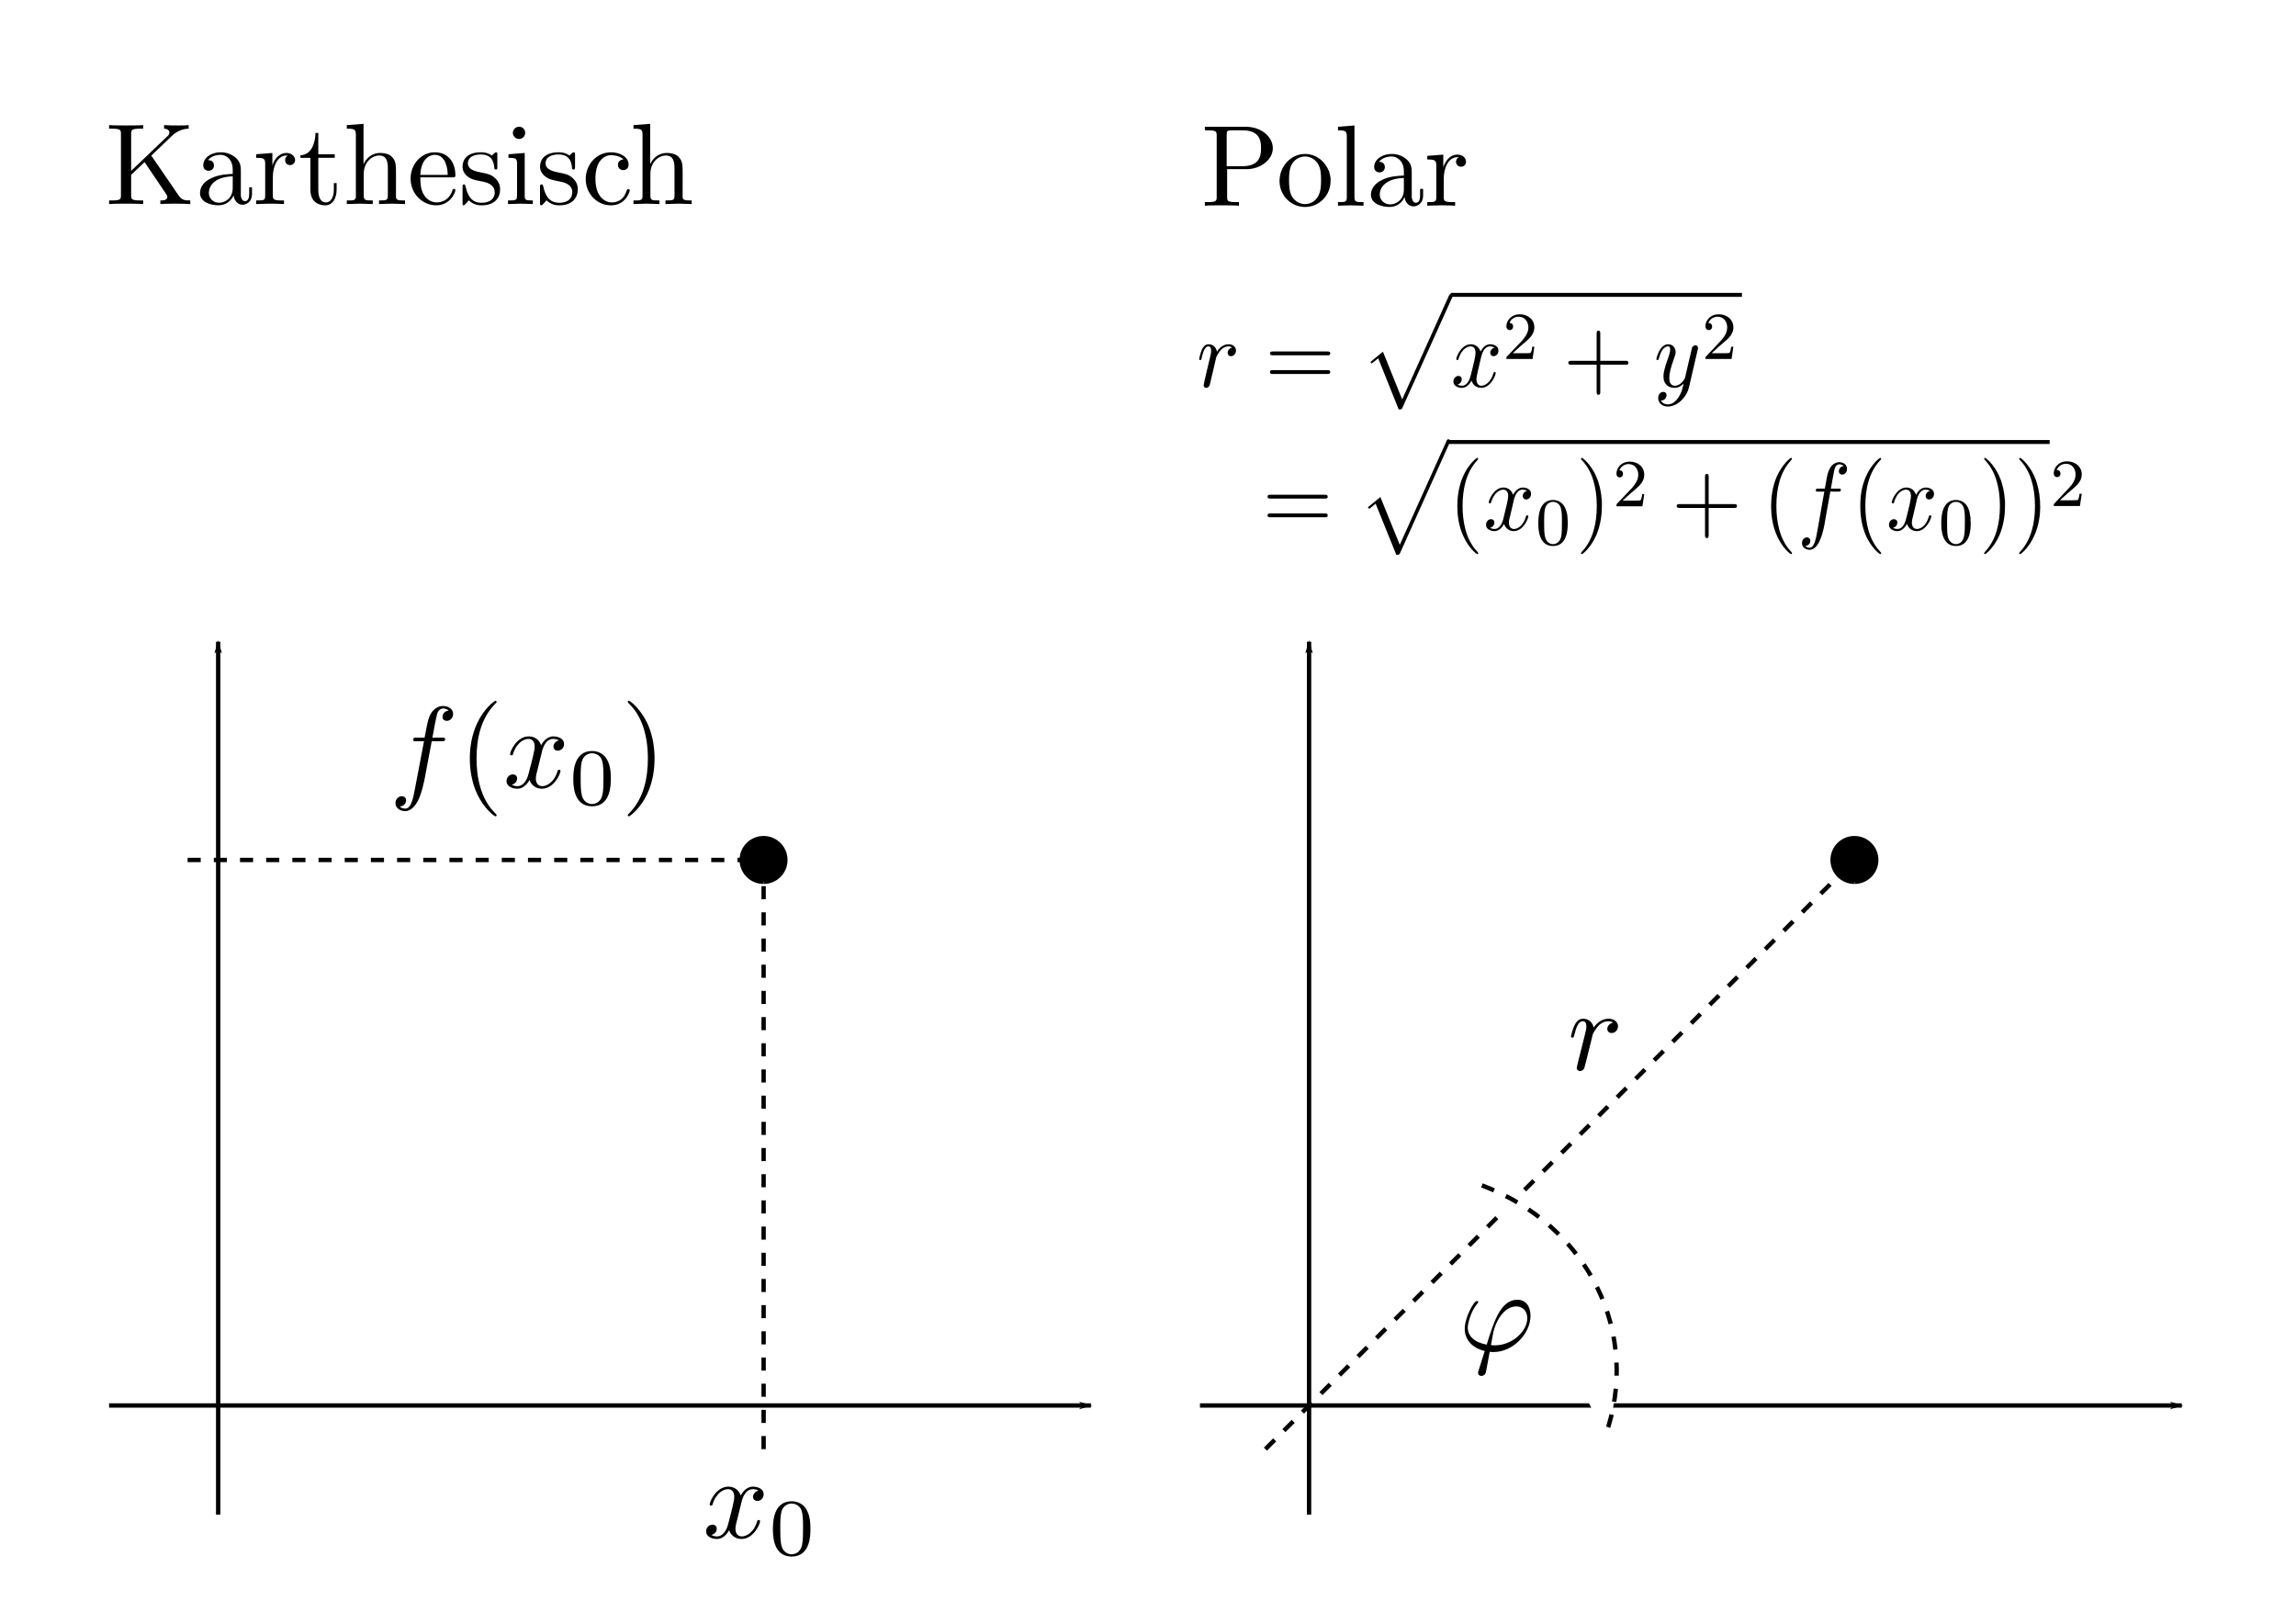 <?xml version="1.0" encoding="UTF-8" standalone="no"?>
<!-- Created with Inkscape (http://www.inkscape.org/) -->

<svg
   xmlns:osb="http://www.openswatchbook.org/uri/2009/osb"
   xmlns:dc="http://purl.org/dc/elements/1.1/"
   xmlns:cc="http://creativecommons.org/ns#"
   xmlns:rdf="http://www.w3.org/1999/02/22-rdf-syntax-ns#"
   xmlns:svg="http://www.w3.org/2000/svg"
   xmlns="http://www.w3.org/2000/svg"
   xmlns:sodipodi="http://sodipodi.sourceforge.net/DTD/sodipodi-0.dtd"
   xmlns:inkscape="http://www.inkscape.org/namespaces/inkscape"
   width="1052.362"
   height="744.094"
   id="svg2"
   version="1.1"
   inkscape:version="0.48.3.1 r9886"
   sodipodi:docname="polarkoordinaten.svg">
  <sodipodi:namedview
     id="base"
     pagecolor="#ffffff"
     bordercolor="#666666"
     borderopacity="1.0"
     inkscape:pageopacity="0.0"
     inkscape:pageshadow="2"
     inkscape:zoom="2.8"
     inkscape:cx="793.69734"
     inkscape:cy="489.28102"
     inkscape:document-units="px"
     inkscape:current-layer="layer1"
     showgrid="true"
     inkscape:window-width="1598"
     inkscape:window-height="879"
     inkscape:window-x="0"
     inkscape:window-y="19"
     inkscape:window-maximized="1">
    <inkscape:grid
       spacingy="10px"
       spacingx="10px"
       snapvisiblegridlinesonly="true"
       enabled="true"
       visible="true"
       empspacing="5"
       id="grid2985"
       type="xygrid" />
  </sodipodi:namedview>
  <defs
     id="defs4">
    <linearGradient
       id="linearGradient4968"
       osb:paint="solid">
      <stop
         style="stop-color:#000000;stop-opacity:1;"
         offset="0"
         id="stop4970" />
    </linearGradient>
    <marker
       style="overflow:visible;"
       id="Arrow1Lend"
       refX="0.0"
       refY="0.0"
       orient="auto"
       inkscape:stockid="Arrow1Lend">
      <path
         transform="scale(0.8) rotate(180) translate(12.5,0)"
         style="fill-rule:evenodd;stroke:#000000;stroke-width:1.0pt;"
         d="M 0.0,0.0 L 5.0,-5.0 L -12.5,0.0 L 5.0,5.0 L 0.0,0.0 z "
         id="path3967" />
    </marker>
    <marker
       style="overflow:visible"
       id="Arrow1Lend-3"
       refX="0"
       refY="0"
       orient="auto"
       inkscape:stockid="Arrow1Lend">
      <path
         transform="matrix(-0.8,0,0,-0.8,-10,0)"
         style="fill-rule:evenodd;stroke:#000000;stroke-width:1pt"
         d="M 0,0 5,-5 -12.5,0 5,5 0,0 z"
         id="path3967-4"
         inkscape:connector-curvature="0" />
    </marker>
    <marker
       style="overflow:visible"
       id="marker4598"
       refX="0"
       refY="0"
       orient="auto"
       inkscape:stockid="Arrow1Lend">
      <path
         transform="matrix(-0.8,0,0,-0.8,-10,0)"
         style="fill-rule:evenodd;stroke:#000000;stroke-width:1pt"
         d="M 0,0 5,-5 -12.5,0 5,5 0,0 z"
         id="path4600"
         inkscape:connector-curvature="0" />
    </marker>
  </defs>
  <g
     transform="translate(0,-308.268)"
     id="layer1"
     inkscape:groupmode="layer"
     inkscape:label="Ebene 1">
    <path
       transform="translate(0,308.268)"
       inkscape:connector-curvature="0"
       id="path2987"
       d="m 50,644.094 450,0"
       style="fill:none;stroke:#000000;stroke-width:2;stroke-linecap:butt;stroke-linejoin:miter;stroke-opacity:1;marker-start:none;marker-end:url(#Arrow1Lend);stroke-miterlimit:4;stroke-dasharray:none" />
    <path
       transform="translate(0,308.268)"
       inkscape:connector-curvature="0"
       id="path2989"
       d="m 100,694.094 0,-400"
       style="fill:none;stroke:#000000;stroke-width:2;stroke-linecap:butt;stroke-linejoin:miter;stroke-opacity:1;marker-end:url(#Arrow1Lend);stroke-miterlimit:4;stroke-dasharray:none" />
    <path
       inkscape:connector-curvature="0"
       id="path2987-3"
       d="m 550,952.362 450,0"
       style="fill:none;stroke:#000000;stroke-width:2;stroke-linecap:butt;stroke-linejoin:miter;stroke-miterlimit:4;stroke-opacity:1;stroke-dasharray:none;marker-start:none;marker-end:url(#Arrow1Lend)" />
    <path
       inkscape:connector-curvature="0"
       id="path2989-2"
       d="m 600,1002.362 0,-400"
       style="fill:none;stroke:#000000;stroke-width:2;stroke-linecap:butt;stroke-linejoin:miter;stroke-miterlimit:4;stroke-opacity:1;stroke-dasharray:none;marker-end:url(#Arrow1Lend)" />
    <path
       sodipodi:open="true"
       sodipodi:end="7.8509876"
       sodipodi:start="1.5801912"
       transform="translate(9.97,318.268)"
       d="m 339.906,394.094 c -5.523,-0.052 -9.957,-4.571 -9.906,-10.094 0.052,-5.523 4.571,-9.957 10.094,-9.906 5.523,0.052 9.957,4.571 9.906,10.094 -0.051,5.474 -4.495,9.89 -9.97,9.906"
       sodipodi:ry="10"
       sodipodi:rx="10"
       sodipodi:cy="384.09448"
       sodipodi:cx="340"
       id="path4625"
       style="opacity:1;fill:#000000;fill-opacity:1;stroke:#000000;stroke-width:2;stroke-miterlimit:4;stroke-opacity:1;stroke-dasharray:none;stroke-dashoffset:0"
       sodipodi:type="arc" />
    <path
       transform="translate(0,308.268)"
       inkscape:connector-curvature="0"
       id="path4627"
       d="m 350,664.094 0,-270 -270,0"
       style="fill:none;stroke:#000000;stroke-width:2;stroke-linecap:butt;stroke-linejoin:miter;stroke-opacity:1;stroke-miterlimit:4;stroke-dasharray:6,6;stroke-dashoffset:0" />
    <g
       id="g4647"
       transform="translate(23.909,655.463)">
      <g
         word-spacing="normal"
         letter-spacing="normal"
         font-size-adjust="none"
         font-stretch="normal"
         font-weight="normal"
         font-variant="normal"
         font-style="normal"
         stroke-miterlimit="10.433"
         xml:space="preserve"
         transform="matrix(1.063,0,0,-1.063,-186.024,789.272)"
         id="content"
         style="font-style:normal;font-variant:normal;font-weight:normal;font-stretch:normal;letter-spacing:normal;word-spacing:normal;text-anchor:start;fill:none;stroke:#000000;stroke-linecap:butt;stroke-linejoin:miter;stroke-miterlimit:10.433;stroke-opacity:1;stroke-dasharray:none;stroke-dashoffset:0"><path
           id="path4650"
           d="m 472.16,421.25 0.03,0.13 0.04,0.15 0.04,0.16 0.04,0.18 0.06,0.19 0.06,0.21 0.06,0.22 0.07,0.22 0.08,0.23 0.09,0.24 0.1,0.25 0.1,0.24 0.11,0.25 0.12,0.25 0.13,0.25 0.14,0.25 0.15,0.24 0.15,0.24 0.17,0.23 0.18,0.22 0.18,0.22 0.2,0.2 0.21,0.19 0.22,0.18 0.23,0.16 0.25,0.14 0.12,0.07 0.13,0.06 0.14,0.05 0.13,0.05 0.14,0.05 0.14,0.04 0.15,0.03 0.15,0.03 0.15,0.02 0.16,0.02 0.16,0.01 0.16,0 c 0.25,0 1.44,0 2.48,-0.64 -1.39,-0.25 -2.39,-1.5 -2.39,-2.69 0,-0.79 0.55,-1.75 1.89,-1.75 1.1,0 2.69,0.89 2.69,2.89 0,2.6 -2.94,3.28 -4.63,3.28 -2.89,0 -4.64,-2.64 -5.23,-3.78 -1.25,3.28 -3.94,3.78 -5.37,3.78 -5.19,0 -8.04,-6.42 -8.04,-7.67 0,-0.5 0.5,-0.5 0.61,-0.5 0.39,0 0.55,0.11 0.64,0.55 1.69,5.28 4.99,6.53 6.68,6.53 0.95,0 2.68,-0.44 2.68,-3.33 0,-1.54 -0.84,-4.89 -2.68,-11.86 -0.8,-3.09 -2.54,-5.18 -4.74,-5.18 -0.3,0 -1.44,0 -2.48,0.65 1.25,0.24 2.34,1.28 2.34,2.69 0,1.34 -1.09,1.73 -1.84,1.73 -1.5,0 -2.75,-1.29 -2.75,-2.89 0,-2.28 2.5,-3.28 4.68,-3.28 3.3,0 5.08,3.49 5.24,3.78 0.59,-1.84 2.39,-3.78 5.37,-3.78 5.14,0 7.99,6.42 7.99,7.67 0,0.5 -0.45,0.5 -0.61,0.5 -0.44,0 -0.55,-0.2 -0.64,-0.54 -1.64,-5.33 -5.03,-6.53 -6.63,-6.53 -1.95,0 -2.75,1.59 -2.75,3.29 0,1.1 0.3,2.19 0.86,4.38 z"
           inkscape:connector-curvature="0"
           style="fill:#000000;stroke-width:0" /><path
           id="path4652"
           d="m 501.95,409.87 -0.01,0.71 -0.02,0.68 -0.03,0.66 -0.04,0.64 -0.06,0.62 -0.07,0.6 -0.09,0.57 -0.11,0.56 -0.13,0.55 -0.15,0.53 -0.17,0.51 -0.19,0.5 -0.21,0.49 -0.24,0.48 -0.26,0.47 -0.14,0.23 -0.15,0.23 c -1.08,1.61 -3.23,3 -6.03,3 v -0.98 c 1.89,0 3.7,-1.14 4.33,-3.17 0.56,-1.88 0.59,-4.39 0.59,-7.43 0,-2.57 0,-5.15 -0.45,-7.34 -0.7,-3.17 -3.06,-3.94 -4.47,-3.94 h 0 c -1.59,0 -3.72,0.94 -4.42,3.8 -0.48,2.05 -0.48,4.91 -0.48,7.48 0,2.55 0,5.21 0.51,7.11 0.74,2.75 2.97,3.49 4.39,3.49 v 0.98 c -8.08,0 -8.08,-9.51 -8.08,-12.03 0,-2.5 0,-11.81 8.08,-11.81 8.1,0 8.1,9.31 8.1,11.81 z"
           inkscape:connector-curvature="0"
           style="fill:#000000;stroke-width:0" /></g>    </g>
    <g
       transform="translate(-119.744,311.644)"
       id="g4696">
      <g
         style="font-style:normal;font-variant:normal;font-weight:normal;font-stretch:normal;letter-spacing:normal;word-spacing:normal;text-anchor:start;fill:none;stroke:#000000;stroke-linecap:butt;stroke-linejoin:miter;stroke-miterlimit:10.433;stroke-opacity:1;stroke-dasharray:none;stroke-dashoffset:0"
         id="g4698"
         transform="matrix(1.063,0,0,-1.063,-186.024,789.272)"
         xml:space="preserve"
         stroke-miterlimit="10.433"
         font-style="normal"
         font-variant="normal"
         font-weight="normal"
         font-stretch="normal"
         font-size-adjust="none"
         letter-spacing="normal"
         word-spacing="normal"><path
           style="fill:#000000;stroke-width:0"
           inkscape:connector-curvature="0"
           d="m 473.8,426.12 h 4.28 c 1,0 1.5,0 1.5,1 0,0.55 -0.5,0.55 -1.34,0.55 h -4.14 l 1.04,5.69 c 0.21,1.04 0.91,4.57 1.21,5.17 0.45,0.95 1.29,1.7 2.34,1.7 0.19,0 1.49,0 2.44,-0.91 -2.19,-0.18 -2.69,-1.93 -2.69,-2.68 0,-1.14 0.89,-1.74 1.85,-1.74 1.29,0 2.73,1.1 2.73,2.99 0,2.29 -2.3,3.43 -4.33,3.43 -1.7,0 -4.84,-0.89 -6.33,-5.82 -0.29,-1.05 -0.45,-1.55 -1.64,-7.83 h -3.43 c -0.96,0 -1.5,0 -1.5,-0.94 0,-0.61 0.45,-0.61 1.39,-0.61 h 3.29 l -3.75,-19.67 c -0.89,-4.83 -1.73,-9.38 -4.33,-9.38 -0.2,0 -1.43,0 -2.39,0.91 2.3,0.14 2.74,1.94 2.74,2.69 0,1.14 -0.89,1.75 -1.85,1.75 -1.29,0 -2.73,-1.1 -2.73,-3 0,-2.24 2.19,-3.44 4.23,-3.44 2.74,0 4.74,2.94 5.63,4.84 1.59,3.14 2.75,9.16 2.8,9.52 z"
           id="path4700" /><path
           style="fill:#000000;stroke-width:0"
           inkscape:connector-curvature="0"
           d="m 501.77,394.25 0,0.02 -0.01,0.03 0,0.01 0,0.02 0,0.01 -0.01,0.02 0,0.01 -0.01,0.02 -0.01,0.02 -0.01,0.02 -0.01,0.02 -0.01,0.03 -0.02,0.02 -0.02,0.03 -0.02,0.03 -0.02,0.03 -0.03,0.03 -0.03,0.04 -0.02,0.02 -0.01,0.02 -0.02,0.02 -0.02,0.02 -0.02,0.02 -0.02,0.03 -0.02,0.02 -0.02,0.02 -0.02,0.03 -0.03,0.02 -0.02,0.03 -0.03,0.03 -0.02,0.03 -0.03,0.03 -0.03,0.03 -0.03,0.03 -0.03,0.03 -0.03,0.03 -0.04,0.04 -0.03,0.03 -0.03,0.04 -0.04,0.03 -0.04,0.04 -0.04,0.04 c -6.22,6.28 -7.81,15.69 -7.81,23.31 0,8.67 1.89,17.35 8.01,23.56 0.65,0.61 0.65,0.71 0.65,0.86 0,0.35 -0.19,0.49 -0.49,0.49 -0.5,0 -4.98,-3.38 -7.92,-9.7 -2.55,-5.49 -3.14,-11.02 -3.14,-15.21 0,-3.89 0.55,-9.9 3.28,-15.54 2.98,-6.13 7.28,-9.36 7.78,-9.36 0.3,0 0.49,0.14 0.49,0.5 z"
           id="path4702" /><path
           style="fill:#000000;stroke-width:0"
           inkscape:connector-curvature="0"
           d="m 521.24,421.25 0.03,0.13 0.03,0.15 0.05,0.16 0.04,0.18 0.05,0.19 0.06,0.21 0.07,0.22 0.07,0.22 0.08,0.23 0.09,0.24 0.09,0.25 0.11,0.24 0.11,0.25 0.12,0.25 0.13,0.25 0.14,0.25 0.14,0.24 0.16,0.24 0.17,0.23 0.17,0.22 0.19,0.22 0.2,0.2 0.21,0.19 0.22,0.18 0.23,0.16 0.25,0.14 0.12,0.07 0.13,0.06 0.14,0.05 0.13,0.05 0.14,0.05 0.14,0.04 0.15,0.03 0.15,0.03 0.15,0.02 0.15,0.02 0.16,0.01 0.17,0 c 0.25,0 1.43,0 2.48,-0.64 -1.39,-0.25 -2.39,-1.5 -2.39,-2.69 0,-0.79 0.55,-1.75 1.89,-1.75 1.09,0 2.69,0.89 2.69,2.89 0,2.6 -2.94,3.28 -4.63,3.28 -2.89,0 -4.64,-2.64 -5.23,-3.78 -1.25,3.28 -3.94,3.78 -5.38,3.78 -5.18,0 -8.03,-6.42 -8.03,-7.67 0,-0.5 0.5,-0.5 0.61,-0.5 0.39,0 0.55,0.11 0.64,0.55 1.69,5.28 4.99,6.53 6.67,6.53 0.96,0 2.69,-0.44 2.69,-3.33 0,-1.54 -0.84,-4.89 -2.69,-11.86 -0.79,-3.09 -2.53,-5.18 -4.73,-5.18 -0.3,0 -1.44,0 -2.48,0.65 1.25,0.24 2.34,1.28 2.34,2.69 0,1.34 -1.09,1.73 -1.84,1.73 -1.5,0 -2.75,-1.29 -2.75,-2.89 0,-2.28 2.5,-3.28 4.68,-3.28 3.3,0 5.08,3.49 5.24,3.78 0.59,-1.84 2.39,-3.78 5.37,-3.78 5.14,0 7.99,6.42 7.99,7.67 0,0.5 -0.46,0.5 -0.61,0.5 -0.44,0 -0.55,-0.2 -0.64,-0.54 -1.64,-5.33 -5.04,-6.53 -6.63,-6.53 -1.95,0 -2.75,1.59 -2.75,3.29 0,1.1 0.3,2.19 0.86,4.38 z"
           id="path4704" /><path
           style="fill:#000000;stroke-width:0"
           inkscape:connector-curvature="0"
           d="m 551.02,409.87 0,0.71 -0.02,0.68 -0.03,0.66 -0.04,0.64 -0.06,0.62 -0.08,0.6 -0.09,0.57 -0.1,0.56 -0.13,0.55 -0.15,0.53 -0.17,0.51 -0.19,0.5 -0.21,0.49 -0.24,0.48 -0.26,0.47 -0.14,0.23 -0.15,0.23 c -1.08,1.61 -3.23,3 -6.03,3 v -0.98 c 1.89,0 3.7,-1.14 4.33,-3.17 0.56,-1.88 0.59,-4.39 0.59,-7.43 0,-2.57 0,-5.15 -0.45,-7.34 -0.7,-3.17 -3.06,-3.94 -4.47,-3.94 h 0 c -1.59,0 -3.72,0.94 -4.42,3.8 -0.49,2.05 -0.49,4.91 -0.49,7.48 0,2.55 0,5.21 0.52,7.11 0.73,2.75 2.97,3.49 4.39,3.49 v 0.98 c -8.08,0 -8.08,-9.51 -8.08,-12.03 0,-2.5 0,-11.81 8.08,-11.81 8.09,0 8.09,9.31 8.09,11.81 z"
           id="path4706" /><path
           style="fill:#000000;stroke-width:0"
           inkscape:connector-curvature="0"
           d="m 569.87,418.65 0,0.37 -0.01,0.39 0,0.39 -0.02,0.41 -0.04,0.84 -0.06,0.88 -0.08,0.92 -0.11,0.95 -0.13,0.97 -0.16,1.01 -0.2,1.02 -0.23,1.03 -0.27,1.05 -0.3,1.06 -0.35,1.07 -0.39,1.07 -0.22,0.53 -0.22,0.53 -0.24,0.53 -0.25,0.53 c -2.99,6.12 -7.27,9.36 -7.77,9.36 -0.29,0 -0.5,-0.19 -0.5,-0.49 0,-0.15 0,-0.25 0.94,-1.15 4.89,-4.92 7.74,-12.85 7.74,-23.27 0,-8.51 -1.85,-17.28 -8.03,-23.56 -0.65,-0.59 -0.65,-0.7 -0.65,-0.84 0,-0.3 0.21,-0.5 0.5,-0.5 0.5,0 4.97,3.39 7.93,9.71 2.53,5.47 3.12,11 3.12,15.19 z"
           id="path4708" /></g>    </g>
    <g
       id="g4766"
       transform="translate(420.319,441.035)">
      <g
         word-spacing="normal"
         letter-spacing="normal"
         font-size-adjust="none"
         font-stretch="normal"
         font-weight="normal"
         font-variant="normal"
         font-style="normal"
         stroke-miterlimit="10.433"
         xml:space="preserve"
         transform="matrix(1.063,0,0,-1.063,-186.024,789.272)"
         id="g4768"
         style="font-style:normal;font-variant:normal;font-weight:normal;font-stretch:normal;letter-spacing:normal;word-spacing:normal;text-anchor:start;fill:none;stroke:#000000;stroke-linecap:butt;stroke-linejoin:miter;stroke-miterlimit:10.433;stroke-opacity:1;stroke-dasharray:none;stroke-dashoffset:0"><path
           id="path4770"
           d="m 459.91,409.14 -0.02,-0.07 -0.01,-0.08 -0.02,-0.07 -0.01,-0.08 -0.04,-0.16 -0.04,-0.16 -0.03,-0.16 -0.04,-0.16 -0.04,-0.16 -0.04,-0.16 -0.01,-0.08 -0.02,-0.07 -0.02,-0.07 -0.01,-0.07 -0.02,-0.07 -0.01,-0.07 -0.01,-0.06 -0.01,-0.06 -0.01,-0.06 -0.01,-0.05 -0.01,-0.05 -0.01,-0.04 -0.01,-0.04 0,-0.04 0,-0.03 0,-0.02 c 0,-0.89 0.7,-1.35 1.43,-1.35 0.61,0 1.5,0.39 1.85,1.39 0.11,0.21 1.8,6.99 2,7.88 0.39,1.64 1.3,5.12 1.59,6.48 0.21,0.64 1.6,2.99 2.78,4.08 0.41,0.34 1.85,1.64 4,1.64 1.28,0 2.03,-0.59 2.08,-0.59 -1.48,-0.25 -2.58,-1.46 -2.58,-2.74 0,-0.79 0.55,-1.75 1.89,-1.75 1.35,0 2.74,1.14 2.74,2.94 0,1.75 -1.6,3.23 -4.13,3.23 -3.25,0 -5.43,-2.43 -6.39,-3.82 -0.39,2.23 -2.18,3.82 -4.53,3.82 -2.28,0 -3.23,-1.93 -3.69,-2.82 -0.89,-1.71 -1.54,-4.69 -1.54,-4.85 0,-0.5 0.5,-0.5 0.61,-0.5 0.5,0 0.54,0.07 0.84,1.16 0.84,3.53 1.84,5.92 3.64,5.92 0.84,0 1.55,-0.39 1.55,-2.28 0,-1.05 -0.16,-1.61 -0.8,-4.19 z"
           inkscape:connector-curvature="0"
           style="fill:#000000;stroke-width:0" /></g>    </g>
    <g
       id="g4905"
       transform="translate(370.515,569.813)">
      <g
         word-spacing="normal"
         letter-spacing="normal"
         font-size-adjust="none"
         font-stretch="normal"
         font-weight="normal"
         font-variant="normal"
         font-style="normal"
         stroke-miterlimit="10.433"
         xml:space="preserve"
         transform="matrix(1.063,0,0,-1.063,-186.024,789.272)"
         id="g4907"
         style="font-style:normal;font-variant:normal;font-weight:normal;font-stretch:normal;letter-spacing:normal;word-spacing:normal;text-anchor:start;fill:none;stroke:#000000;stroke-linecap:butt;stroke-linejoin:miter;stroke-miterlimit:10.433;stroke-opacity:1;stroke-dasharray:none;stroke-dashoffset:0"><path
           id="path4909"
           d="m 463.99,397.73 -0.01,-0.03 -0.01,-0.03 -0.01,-0.03 -0.01,-0.03 -0.01,-0.02 -0.01,-0.03 -0.01,-0.05 -0.02,-0.05 -0.01,-0.04 -0.01,-0.05 -0.02,-0.04 -0.01,-0.04 -0.01,-0.03 -0.01,-0.04 -0.01,-0.03 -0.01,-0.03 -0.01,-0.03 -0.01,-0.03 0,-0.02 -0.01,-0.03 -0.01,-0.02 0,-0.02 -0.01,-0.03 0,-0.02 0,-0.02 -0.01,-0.04 -0.01,-0.04 0,-0.04 0,-0.04 0,-0.03 0,-0.02 c 0,-1.09 0.95,-1.39 1.45,-1.39 0.25,0 1.35,0.14 1.85,1.3 0.14,0.39 0.39,2.04 1.73,9.11 0.45,-0.05 0.8,-0.1 1.64,-0.1 8.28,0 15.95,7.83 15.95,15.69 l -1.4,-1.09 c 0,-5.63 -6.42,-11.71 -14.1,-11.71 h 0 c -0.39,0 -0.5,0 -0.89,0.05 -0.61,0 -0.65,0.05 -0.65,0.2 0,0.1 0.84,4.63 1,5.38 1.54,6.37 5.43,11.15 9.86,11.15 3.43,0 4.78,-2.68 4.78,-5.07 l 1.4,1.09 c 0,3.89 -1.95,6.87 -5.68,6.87 -7.22,0 -10.21,-9.65 -13.21,-19.37 -5.37,1 -8.17,3.78 -8.17,7.37 0,1.4 1.16,6.88 4.14,10.32 0.39,0.45 0.39,0.54 0.39,0.64 0,0.2 -0.09,0.5 -0.59,0.5 -1.39,0 -5.24,-7.22 -5.24,-12 0,-4.69 3.3,-8.33 8.63,-9.56 z"
           inkscape:connector-curvature="0"
           style="fill:#000000;stroke-width:0" /></g>    </g>
    <path
       sodipodi:open="true"
       sodipodi:end="7.8509876"
       sodipodi:start="1.5801912"
       transform="translate(509.97,318.268)"
       d="m 339.906,394.094 c -5.523,-0.052 -9.957,-4.571 -9.906,-10.094 0.052,-5.523 4.571,-9.957 10.094,-9.906 5.523,0.052 9.957,4.571 9.906,10.094 -0.051,5.474 -4.495,9.89 -9.97,9.906"
       sodipodi:ry="10"
       sodipodi:rx="10"
       sodipodi:cy="384.09448"
       sodipodi:cx="340"
       id="path4625-2"
       style="fill:#000000;fill-opacity:1;stroke:#000000;stroke-width:2;stroke-miterlimit:4;stroke-opacity:1;stroke-dasharray:none;stroke-dashoffset:0"
       sodipodi:type="arc" />
    <path
       style="fill:none;stroke:#000000;stroke-width:2;stroke-linecap:butt;stroke-linejoin:miter;stroke-opacity:1;stroke-miterlimit:4;stroke-dasharray:6,6;stroke-dashoffset:0"
       d="m 580,664.094 270,-270"
       id="path4964"
       inkscape:connector-curvature="0"
       transform="translate(0,308.268)" />
    <path
       sodipodi:type="arc"
       style="fill:#ffffff;fill-opacity:1;stroke:#000000;stroke-width:2;stroke-miterlimit:4;stroke-opacity:1;stroke-dasharray:6, 6;stroke-dashoffset:0"
       id="path4974"
       sodipodi:cx="845"
       sodipodi:cy="209.09448"
       sodipodi:rx="105"
       sodipodi:ry="95"
       d="m 787.722,288.715 c -45.019,-26.511 -60.664,-79.488 -36.26,-122.782"
       transform="matrix(-0.986,0.169,-0.169,-0.986,1504.73,1003.04)"
       sodipodi:start="2.1477827"
       sodipodi:end="3.6132114"
       sodipodi:open="true" />
    <g
       id="g5421"
       transform="matrix(0.783,0,0,0.833,-213.129,134.828)">
      <g
         word-spacing="normal"
         letter-spacing="normal"
         font-size-adjust="none"
         font-stretch="normal"
         font-weight="normal"
         font-variant="normal"
         font-style="normal"
         stroke-miterlimit="10.433"
         xml:space="preserve"
         transform="matrix(1.063,0,0,-1.063,-186.024,789.272)"
         id="g5423"
         style="font-style:normal;font-variant:normal;font-weight:normal;font-stretch:normal;letter-spacing:normal;word-spacing:normal;text-anchor:start;fill:none;stroke:#000000;stroke-linecap:butt;stroke-linejoin:miter;stroke-miterlimit:10.433;stroke-opacity:1;stroke-dasharray:none;stroke-dashoffset:0"><path
           id="path5425"
           d="m 1094.3,349.38 0,-0.07 0,-0.08 0,-0.07 0,-0.08 0,-0.16 -0.1,-0.16 0,-0.16 -0.1,-0.16 0,-0.16 0,-0.16 0,-0.08 -0.1,-0.07 0,-0.07 0,-0.07 0,-0.07 0,-0.07 0,-0.06 -0.1,-0.06 0,-0.05 0,-0.06 0,-0.04 0,-0.05 0,-0.04 0,-0.03 0,-0.04 0,-0.02 c 0,-0.89 0.7,-1.35 1.4,-1.35 0.6,0 1.5,0.4 1.9,1.4 0.1,0.2 1.8,6.98 2,7.87 0.4,1.64 1.3,5.13 1.6,6.48 0.2,0.65 1.6,2.99 2.8,4.08 0.4,0.35 1.8,1.64 4,1.64 1.2,0 2,-0.59 2,-0.59 -1.4,-0.25 -2.5,-1.45 -2.5,-2.73 0,-0.8 0.5,-1.75 1.8,-1.75 1.4,0 2.8,1.14 2.8,2.93 0,1.75 -1.6,3.24 -4.1,3.24 -3.3,0 -5.5,-2.44 -6.4,-3.83 -0.4,2.23 -2.2,3.83 -4.6,3.83 -2.3,0 -3.2,-1.94 -3.7,-2.83 -0.8,-1.7 -1.5,-4.69 -1.5,-4.84 0,-0.5 0.5,-0.5 0.6,-0.5 0.5,0 0.6,0.06 0.8,1.15 0.9,3.53 1.9,5.92 3.7,5.92 0.8,0 1.5,-0.39 1.5,-2.28 0,-1.04 -0.1,-1.61 -0.8,-4.19 z"
           inkscape:connector-curvature="0"
           style="fill:#000000;stroke-width:0" /><path
           id="path5427"
           d="m 1161.9,362.74 0.1,0 0.2,0 0.1,0 0.1,0.01 0,0 0.1,0.01 0.1,0.01 0.1,0.01 0,0.01 0.1,0.01 0.1,0.02 0,0.02 0.1,0.02 0.1,0.03 0,0.02 0.1,0.03 0,0.04 0.1,0.04 0,0.04 0.1,0.04 0,0.05 0,0.03 0,0.03 0.1,0.03 0,0.03 0,0.03 0,0.03 0,0.03 0,0.04 0,0.03 0,0.04 0,0.04 0,0.04 0.1,0.04 0,0.04 0,0.05 0,0.04 c 0,1 -1,1 -1.7,1 h -29.8 c -0.7,0 -1.7,0 -1.7,-1 0,-0.98 1,-0.98 1.7,-0.98 z"
           inkscape:connector-curvature="0"
           style="fill:#000000;stroke-width:0" /><path
           id="path5429"
           d="m 1161.9,353.07 0.1,0 0.1,0 0.1,0 0.1,0 0.1,0.01 0.1,0 0,0.01 0.1,0.01 0.1,0.01 0,0.01 0.1,0.01 0.1,0.02 0,0.02 0.1,0.02 0.1,0.03 0,0.02 0.1,0.04 0,0.03 0.1,0.04 0,0.04 0.1,0.05 0,0.02 0,0.03 0,0.02 0,0.03 0.1,0.03 0,0.03 0,0.03 0,0.04 0,0.03 0,0.04 0,0.03 0,0.04 0,0.04 0,0.04 0.1,0.04 0,0.05 0,0.04 0,0.05 c 0,1 -1,1 -1.7,1 h -29.8 c -0.7,0 -1.7,0 -1.7,-1 0,-1 1,-1 1.7,-1 z"
           inkscape:connector-curvature="0"
           style="fill:#000000;stroke-width:0" /><path
           id="path5431"
           d="m 1201.3,334.72 0.1,0 0.1,0 0,0 0.1,0 0.1,0 0,0 0.1,0.01 0,0 0.1,0 0,0 0.1,0 0,0 0.1,0.01 0.1,0.01 0.1,0 0.1,0.01 0.1,0.01 0,0.02 0.1,0.01 0.1,0.02 0,0.02 0.1,0.03 0,0.02 0.1,0.03 0,0.03 0,0.04 0.1,0.04 0,0.04 0.1,0.04 0,0.05 0,0.06 0.1,0.06 0,0.06 0,0.07 0.1,0.07 0,0.07 0.1,0.09 0,0.08 27.3,56.89 c 0.3,0.66 0.3,0.75 0.3,0.91 0,0.55 -0.4,1 -1,1 -0.6,0 -0.8,-0.45 -1.1,-1 l -25.7,-53.61 -10.6,24.7 -6.9,-5.32 0.7,-0.8 3.6,2.69 z"
           inkscape:connector-curvature="0"
           style="fill:#000000;stroke-width:0" /><polyline
           id="polyline5433"
           points="1230,393 1390.3,393 1390.3,395.04 1230,395.04 "
           style="fill:#000000;fill-rule:nonzero;stroke-width:0" /><path
           id="path5435"
           d="m 1246.6,361.49 0.1,0.13 0,0.15 0,0.16 0.1,0.18 0,0.2 0.1,0.2 0.1,0.22 0,0.22 0.1,0.24 0.1,0.24 0.1,0.24 0.1,0.25 0.1,0.25 0.1,0.25 0.2,0.25 0.1,0.24 0.1,0.24 0.2,0.24 0.2,0.23 0.1,0.23 0.2,0.21 0.2,0.2 0.2,0.19 0.3,0.18 0.2,0.16 0.2,0.14 0.2,0.07 0.1,0.06 0.1,0.05 0.2,0.05 0.1,0.05 0.1,0.04 0.2,0.03 0.1,0.03 0.2,0.02 0.1,0.02 0.2,0.01 0.2,0 c 0.2,0 1.4,0 2.5,-0.64 -1.4,-0.25 -2.4,-1.5 -2.4,-2.68 0,-0.8 0.5,-1.75 1.9,-1.75 1.1,0 2.6,0.89 2.6,2.89 0,2.59 -2.9,3.28 -4.6,3.28 -2.9,0 -4.6,-2.64 -5.2,-3.78 -1.3,3.28 -4,3.78 -5.4,3.78 -5.2,0 -8,-6.42 -8,-7.67 0,-0.5 0.5,-0.5 0.6,-0.5 0.4,0 0.5,0.1 0.6,0.54 1.7,5.28 5,6.53 6.7,6.53 1,0 2.7,-0.43 2.7,-3.32 0,-1.55 -0.8,-4.9 -2.7,-11.86 -0.8,-3.1 -2.5,-5.19 -4.7,-5.19 -0.3,0 -1.5,0 -2.5,0.65 1.2,0.24 2.3,1.29 2.3,2.69 0,1.35 -1.1,1.74 -1.8,1.74 -1.5,0 -2.8,-1.3 -2.8,-2.89 0,-2.29 2.5,-3.29 4.7,-3.29 3.3,0 5.1,3.49 5.3,3.79 0.5,-1.85 2.4,-3.79 5.3,-3.79 5.2,0 8,6.43 8,7.68 0,0.5 -0.4,0.5 -0.6,0.5 -0.4,0 -0.5,-0.21 -0.6,-0.55 -1.7,-5.33 -5.1,-6.53 -6.7,-6.53 -1.9,0 -2.7,1.59 -2.7,3.3 0,1.09 0.3,2.18 0.8,4.37 z"
           inkscape:connector-curvature="0"
           style="fill:#000000;stroke-width:0" /><path
           id="path5437"
           d="m 1276,367.18 h -1.2 c 0,-0.76 -0.4,-2.82 -0.9,-3.17 -0.2,-0.2 -2.9,-0.2 -3.4,-0.2 h -6.4 c 3.6,3.23 4.9,4.2 7,5.84 2.5,2.06 4.9,4.22 4.9,7.53 0,4.22 -3.7,6.8 -8.1,6.8 -4.3,0 -7.3,-3.03 -7.3,-6.23 0,-1.79 1.5,-1.96 1.9,-1.96 0.8,0 1.8,0.6 1.8,1.85 0,0.62 -0.2,1.84 -2,1.84 1,2.47 3.4,3.23 5.1,3.23 3.4,0 5.3,-2.7 5.3,-5.53 0,-3.03 -2.2,-5.43 -3.3,-6.68 l -8.4,-8.3 c -0.4,-0.31 -0.4,-0.39 -0.4,-1.36 h 14.4 z"
           inkscape:connector-curvature="0"
           style="fill:#000000;stroke-width:0" /><path
           id="path5439"
           d="m 1312.3,357.89 h 13.9 c 0.7,0 1.6,0 1.6,1 0,1 -0.9,1 -1.6,1 h -13.9 v 13.96 c 0,0.69 0,1.64 -1,1.64 -1,0 -1,-0.95 -1,-1.64 v -13.96 h -13.9 c -0.7,0 -1.7,0 -1.7,-1 0,-1 1,-1 1.7,-1 h 13.9 v -13.93 c 0,-0.71 0,-1.66 1,-1.66 1,0 1,0.95 1,1.66 z"
           inkscape:connector-curvature="0"
           style="fill:#000000;stroke-width:0" /><path
           id="path5441"
           d="m 1365.9,365.43 0,0.03 0.1,0.03 0,0.06 0,0.05 0,0.06 0,0.05 0,0.05 0,0.04 0,0.05 0.1,0.04 0,0.04 0,0.03 0,0.04 0,0.03 0,0.03 0,0.04 0,0.02 0,0.03 0,0.03 0,0.06 0,0.05 0,0.05 0,0.05 0,0.06 0,0.03 0,0.02 0,0.03 0,0.04 c 0,0.9 -0.7,1.34 -1.4,1.34 -0.5,0 -1.3,-0.3 -1.8,-1.05 -0.1,-0.25 -0.5,-1.78 -0.7,-2.68 -0.3,-1.3 -0.6,-2.64 -1,-3.99 l -2.2,-8.97 c -0.2,-0.75 -2.3,-4.23 -5.6,-4.23 -2.6,0 -3.1,2.19 -3.1,4.03 0,2.3 0.8,5.39 2.5,9.77 0.8,2.04 1,2.59 1,3.59 0,2.23 -1.6,4.08 -4.1,4.08 -4.7,0 -6.5,-7.22 -6.5,-7.67 0,-0.5 0.5,-0.5 0.6,-0.5 0.5,0 0.5,0.1 0.8,0.9 1.3,4.69 3.3,6.17 5,6.17 0.4,0 1.2,0 1.2,-1.59 0,-1.25 -0.5,-2.53 -0.8,-3.48 -2,-5.29 -2.9,-8.13 -2.9,-10.47 0,-4.43 3.1,-5.93 6.1,-5.93 1.9,0 3.6,0.85 5,2.24 -0.6,-2.58 -1.2,-5.03 -3.2,-7.67 -1.3,-1.69 -3.2,-3.14 -5.5,-3.14 -0.7,0 -2.9,0.15 -3.8,2.09 0.8,0 1.5,0 2.1,0.61 0.5,0.44 1,1.09 1,2.03 0,1.55 -1.3,1.75 -1.8,1.75 -1.1,0 -2.8,-0.8 -2.8,-3.23 0,-2.5 2.2,-4.35 5.3,-4.35 5.1,0 10.3,4.55 11.7,10.17 z"
           inkscape:connector-curvature="0"
           style="fill:#000000;stroke-width:0" /><path
           id="path5443"
           d="m 1385.6,367.18 h -1.2 c -0.1,-0.76 -0.5,-2.82 -0.9,-3.17 -0.3,-0.2 -2.9,-0.2 -3.4,-0.2 h -6.5 c 3.7,3.23 4.9,4.2 7,5.84 2.6,2.06 5,4.22 5,7.53 0,4.22 -3.7,6.8 -8.2,6.8 -4.3,0 -7.2,-3.03 -7.2,-6.23 0,-1.79 1.5,-1.96 1.9,-1.96 0.8,0 1.8,0.6 1.8,1.85 0,0.62 -0.3,1.84 -2.1,1.84 1.1,2.47 3.5,3.23 5.1,3.23 3.5,0 5.3,-2.7 5.3,-5.53 0,-3.03 -2.1,-5.43 -3.3,-6.68 l -8.3,-8.3 c -0.4,-0.31 -0.4,-0.39 -0.4,-1.36 h 14.4 z"
           inkscape:connector-curvature="0"
           style="fill:#000000;stroke-width:0" /></g>    </g>
    <g
       transform="matrix(0.783,0,0,0.833,-127.581,200.484)"
       id="g5547">
      <g
         style="font-style:normal;font-variant:normal;font-weight:normal;font-stretch:normal;letter-spacing:normal;word-spacing:normal;text-anchor:start;fill:none;stroke:#000000;stroke-linecap:butt;stroke-linejoin:miter;stroke-miterlimit:10.433;stroke-opacity:1;stroke-dasharray:none;stroke-dashoffset:0"
         id="g5549"
         transform="matrix(1.063,0,0,-1.063,-186.024,789.272)"
         xml:space="preserve"
         stroke-miterlimit="10.433"
         font-style="normal"
         font-variant="normal"
         font-weight="normal"
         font-stretch="normal"
         font-size-adjust="none"
         letter-spacing="normal"
         word-spacing="normal"><path
           style="fill:#000000;stroke-width:0"
           inkscape:connector-curvature="0"
           d="m 1057.7,362.74 0.2,0 0.1,0 0.1,0 0.1,0.01 0.1,0 0.1,0.01 0,0.01 0.1,0.01 0.1,0.01 0,0.01 0.1,0.02 0.1,0.02 0,0.02 0.1,0.03 0.1,0.02 0,0.03 0.1,0.04 0,0.04 0.1,0.04 0,0.04 0,0.05 0.1,0.03 0,0.03 0,0.03 0,0.03 0,0.03 0,0.03 0,0.03 0.1,0.04 0,0.03 0,0.04 0,0.04 0,0.04 0,0.04 0,0.04 0,0.05 0,0.04 c 0,1 -1,1 -1.6,1 h -29.9 c -0.7,0 -1.6,0 -1.6,-1 0,-0.98 0.9,-0.98 1.7,-0.98 z"
           id="path5551" /><path
           style="fill:#000000;stroke-width:0"
           inkscape:connector-curvature="0"
           d="m 1057.8,353.07 0,0 0.1,0 0.1,0 0.2,0 0,0.01 0.1,0 0.1,0.01 0,0.01 0.1,0.01 0.1,0.01 0,0.01 0.1,0.02 0.1,0.02 0,0.02 0.1,0.03 0.1,0.02 0,0.04 0.1,0.03 0,0.04 0.1,0.04 0,0.05 0,0.02 0,0.03 0.1,0.02 0,0.03 0,0.03 0,0.03 0,0.03 0,0.04 0,0.03 0.1,0.04 0,0.03 0,0.04 0,0.04 0,0.04 0,0.04 0,0.05 0,0.04 0,0.05 c 0,1 -1,1 -1.7,1 H 1028 c -0.8,0 -1.7,0 -1.7,-1 0,-1 0.9,-1 1.6,-1 z"
           id="path5553" /><path
           style="fill:#000000;stroke-width:0"
           inkscape:connector-curvature="0"
           d="m 1097.2,333.64 0,0.01 0.1,0 0.1,0 0,0 0.1,0 0.1,0 0,0 0.1,0 0,0 0.1,0 0,0 0.1,0.01 0.1,0 0.1,0.01 0.1,0.01 0,0 0.1,0.02 0.1,0.01 0,0.02 0.1,0.01 0.1,0.02 0,0.03 0.1,0.02 0,0.03 0,0.03 0.1,0.04 0,0.04 0.1,0.04 0,0.05 0,0.05 0.1,0.05 0,0.06 0.1,0.06 0,0.07 0,0.07 0.1,0.08 0,0.08 0.1,0.08 27.2,56.9 c 0.3,0.65 0.3,0.75 0.3,0.9 0,0.55 -0.3,1 -0.9,1 -0.7,0 -0.9,-0.45 -1.1,-1 l -25.7,-53.61 -10.7,24.71 -6.9,-5.33 0.8,-0.8 3.5,2.69 z"
           id="path5555" /><polyline
           style="fill:#000000;fill-rule:nonzero;stroke-width:0"
           points="1126,391 1457,391 1457,393.04 1126,393.04 "
           id="polyline5557" /><path
           style="fill:#000000;stroke-width:0"
           inkscape:connector-curvature="0"
           d="m 1142.3,334.49 0,0.02 0,0.03 0,0.01 0,0.02 0,0.01 0,0.02 0,0.02 0,0.01 0,0.02 0,0.02 0,0.03 -0.1,0.02 0,0.02 0,0.03 0,0.03 0,0.03 -0.1,0.04 0,0.03 0,0.02 0,0.02 0,0.02 -0.1,0.02 0,0.02 0,0.03 0,0.02 0,0.02 -0.1,0.03 0,0.03 0,0.02 0,0.03 -0.1,0.03 0,0.03 0,0.03 0,0.03 -0.1,0.03 0,0.03 0,0.04 -0.1,0.03 0,0.04 0,0.04 -0.1,0.03 0,0.04 c -6.2,6.28 -7.8,15.69 -7.8,23.31 0,8.68 1.9,17.35 8,23.57 0.6,0.61 0.6,0.7 0.6,0.86 0,0.34 -0.2,0.48 -0.5,0.48 -0.5,0 -5,-3.37 -7.9,-9.7 -2.5,-5.49 -3.1,-11.02 -3.1,-15.21 0,-3.89 0.5,-9.9 3.3,-15.54 2.9,-6.13 7.2,-9.36 7.7,-9.36 0.3,0 0.5,0.14 0.5,0.5 z"
           id="path5559" /><path
           style="fill:#000000;stroke-width:0"
           inkscape:connector-curvature="0"
           d="m 1161.8,361.49 0,0.13 0.1,0.15 0,0.16 0,0.18 0.1,0.2 0.1,0.2 0,0.22 0.1,0.22 0.1,0.24 0.1,0.24 0.1,0.24 0.1,0.25 0.1,0.25 0.1,0.25 0.1,0.25 0.2,0.24 0.1,0.24 0.2,0.24 0.1,0.23 0.2,0.23 0.2,0.21 0.2,0.2 0.2,0.19 0.2,0.18 0.3,0.16 0.2,0.14 0.1,0.07 0.2,0.06 0.1,0.05 0.1,0.05 0.2,0.05 0.1,0.04 0.2,0.03 0.1,0.03 0.2,0.02 0.1,0.02 0.2,0.01 0.1,0 c 0.3,0 1.5,0 2.5,-0.64 -1.4,-0.25 -2.4,-1.5 -2.4,-2.68 0,-0.8 0.6,-1.75 1.9,-1.75 1.1,0 2.7,0.89 2.7,2.89 0,2.59 -2.9,3.28 -4.6,3.28 -2.9,0 -4.7,-2.64 -5.3,-3.78 -1.2,3.28 -3.9,3.78 -5.3,3.78 -5.2,0 -8.1,-6.42 -8.1,-7.67 0,-0.5 0.5,-0.5 0.7,-0.5 0.3,0 0.5,0.1 0.6,0.54 1.7,5.28 5,6.53 6.7,6.53 0.9,0 2.7,-0.43 2.7,-3.32 0,-1.55 -0.9,-4.9 -2.7,-11.86 -0.8,-3.1 -2.6,-5.19 -4.8,-5.19 -0.3,0 -1.4,0 -2.5,0.65 1.3,0.24 2.4,1.29 2.4,2.69 0,1.35 -1.1,1.74 -1.9,1.74 -1.5,0 -2.7,-1.3 -2.7,-2.89 0,-2.29 2.5,-3.29 4.7,-3.29 3.3,0 5.1,3.49 5.2,3.79 0.6,-1.85 2.4,-3.79 5.4,-3.79 5.1,0 8,6.43 8,7.68 0,0.5 -0.5,0.5 -0.6,0.5 -0.5,0 -0.6,-0.21 -0.7,-0.55 -1.6,-5.33 -5,-6.53 -6.6,-6.53 -2,0 -2.8,1.59 -2.8,3.3 0,1.09 0.3,2.18 0.9,4.37 z"
           id="path5561" /><path
           style="fill:#000000;stroke-width:0"
           inkscape:connector-curvature="0"
           d="m 1191.6,349.99 0,0.36 0,0.35 0,0.68 -0.1,0.66 0,0.64 -0.1,0.62 0,0.59 -0.1,0.58 -0.1,0.56 -0.2,0.55 -0.1,0.52 -0.2,0.52 -0.2,0.5 -0.2,0.49 -0.2,0.48 -0.3,0.47 -0.1,0.23 -0.2,0.23 c -1.1,1.61 -3.2,3 -6,3 -8.1,0 -8.1,-9.52 -8.1,-12.03 0,-2.5 0,-11.81 8.1,-11.81 v 0.98 c -1.6,0 -3.7,0.94 -4.4,3.8 -0.5,2.04 -0.5,4.9 -0.5,7.48 0,2.55 0,5.2 0.5,7.11 0.7,2.75 3,3.49 4.4,3.49 1.9,0 3.7,-1.15 4.3,-3.18 0.6,-1.87 0.6,-4.39 0.6,-7.42 0,-2.58 0,-5.15 -0.4,-7.34 -0.7,-3.17 -3.1,-3.94 -4.5,-3.94 h 0 v -0.98 c 8.1,0 8.1,9.31 8.1,11.81 z"
           id="path5563" /><path
           style="fill:#000000;stroke-width:0"
           inkscape:connector-curvature="0"
           d="m 1210.4,358.89 0,0.38 0,0.38 0,0.39 0,0.41 0,0.84 -0.1,0.88 -0.1,0.92 -0.1,0.95 -0.1,0.98 -0.2,1 -0.2,1.02 -0.2,1.04 -0.3,1.05 -0.3,1.06 -0.3,1.06 -0.4,1.07 -0.2,0.53 -0.3,0.53 -0.2,0.53 -0.2,0.53 c -3,6.13 -7.3,9.36 -7.8,9.36 -0.3,0 -0.5,-0.19 -0.5,-0.48 0,-0.16 0,-0.25 0.9,-1.16 4.9,-4.92 7.8,-12.84 7.8,-23.27 0,-8.51 -1.9,-17.28 -8.1,-23.56 -0.6,-0.59 -0.6,-0.7 -0.6,-0.84 0,-0.3 0.2,-0.5 0.5,-0.5 0.5,0 4.9,3.39 7.9,9.72 2.5,5.47 3.1,11 3.1,15.18 z"
           id="path5565" /><path
           style="fill:#000000;stroke-width:0"
           inkscape:connector-curvature="0"
           d="m 1233.739,365.065 h -1.1 c -0.1,-0.76 -0.5,-2.82 -0.9,-3.17 -0.3,-0.2 -3,-0.2 -3.5,-0.2 h -6.4 c 3.7,3.23 4.9,4.2 7,5.84 2.6,2.06 4.9,4.22 4.9,7.53 0,4.22 -3.6,6.8 -8.1,6.8 -4.3,0 -7.2,-3.03 -7.2,-6.23 0,-1.79 1.5,-1.96 1.8,-1.96 0.8,0 1.8,0.6 1.8,1.85 0,0.62 -0.2,1.84 -2,1.84 1.1,2.47 3.4,3.23 5.1,3.23 3.5,0 5.3,-2.7 5.3,-5.53 0,-3.03 -2.2,-5.43 -3.3,-6.68 l -8.4,-8.3 c -0.3,-0.31 -0.3,-0.39 -0.3,-1.36 h 14.3 z"
           id="path5567" /><path
           style="fill:#000000;stroke-width:0"
           inkscape:connector-curvature="0"
           d="m 1269.2,357.89 h 13.9 c 0.7,0 1.7,0 1.7,1 0,1 -1,1 -1.7,1 h -13.9 v 13.96 c 0,0.69 0,1.64 -1,1.64 -1,0 -1,-0.95 -1,-1.64 v -13.96 h -13.9 c -0.7,0 -1.7,0 -1.7,-1 0,-1 1,-1 1.7,-1 h 13.9 v -13.93 c 0,-0.71 0,-1.66 1,-1.66 1,0 1,0.95 1,1.66 z"
           id="path5569" /><path
           style="fill:#000000;stroke-width:0"
           inkscape:connector-curvature="0"
           d="m 1315.1,334.49 0,0.02 0,0.03 0,0.01 0,0.02 0,0.01 0,0.02 0,0.02 0,0.01 0,0.02 0,0.02 0,0.03 -0.1,0.02 0,0.02 0,0.03 0,0.03 0,0.03 -0.1,0.04 0,0.03 0,0.02 0,0.02 0,0.02 -0.1,0.02 0,0.02 0,0.03 0,0.02 0,0.02 -0.1,0.03 0,0.03 0,0.02 0,0.03 -0.1,0.03 0,0.03 0,0.03 0,0.03 -0.1,0.03 0,0.03 0,0.04 -0.1,0.03 0,0.04 0,0.04 -0.1,0.03 0,0.04 c -6.2,6.28 -7.8,15.69 -7.8,23.31 0,8.68 1.9,17.35 8,23.57 0.6,0.61 0.6,0.7 0.6,0.86 0,0.34 -0.2,0.48 -0.5,0.48 -0.5,0 -4.9,-3.37 -7.9,-9.7 -2.5,-5.49 -3.1,-11.02 -3.1,-15.21 0,-3.89 0.5,-9.9 3.3,-15.54 2.9,-6.13 7.2,-9.36 7.7,-9.36 0.3,0 0.5,0.14 0.5,0.5 z"
           id="path5571" /><path
           style="fill:#000000;stroke-width:0"
           inkscape:connector-curvature="0"
           d="m 1336.2,366.36 h 4.3 c 1,0 1.5,0 1.5,1 0,0.55 -0.5,0.55 -1.3,0.55 h -4.2 l 1.1,5.69 c 0.2,1.04 0.9,4.58 1.2,5.17 0.4,0.95 1.3,1.7 2.3,1.7 0.2,0 1.5,0 2.5,-0.9 -2.2,-0.19 -2.7,-1.94 -2.7,-2.69 0,-1.14 0.9,-1.74 1.8,-1.74 1.3,0 2.7,1.1 2.7,2.99 0,2.3 -2.2,3.44 -4.3,3.44 -1.7,0 -4.8,-0.89 -6.3,-5.83 -0.3,-1.05 -0.5,-1.55 -1.6,-7.83 h -3.5 c -0.9,0 -1.5,0 -1.5,-0.94 0,-0.61 0.5,-0.61 1.4,-0.61 h 3.3 l -3.7,-19.67 c -0.9,-4.83 -1.8,-9.37 -4.4,-9.37 -0.2,0 -1.4,0 -2.4,0.9 2.3,0.14 2.8,1.94 2.8,2.69 0,1.14 -0.9,1.75 -1.9,1.75 -1.3,0 -2.7,-1.09 -2.7,-3 0,-2.23 2.2,-3.44 4.2,-3.44 2.8,0 4.8,2.94 5.6,4.85 1.7,3.14 2.8,9.15 2.8,9.51 z"
           id="path5573" /><path
           style="fill:#000000;stroke-width:0"
           inkscape:connector-curvature="0"
           d="m 1364.2,334.49 0,0.02 0,0.03 0,0.01 0,0.02 0,0.01 0,0.02 0,0.02 0,0.01 0,0.02 0,0.02 -0.1,0.03 0,0.02 0,0.02 0,0.03 0,0.03 0,0.03 -0.1,0.04 0,0.03 0,0.02 0,0.02 -0.1,0.02 0,0.02 0,0.02 0,0.03 0,0.02 -0.1,0.02 0,0.03 0,0.03 0,0.02 -0.1,0.03 0,0.03 0,0.03 0,0.03 -0.1,0.03 0,0.03 0,0.03 -0.1,0.04 0,0.03 0,0.04 -0.1,0.04 0,0.03 0,0.04 c -6.3,6.28 -7.9,15.69 -7.9,23.31 0,8.68 1.9,17.35 8.1,23.57 0.6,0.61 0.6,0.7 0.6,0.86 0,0.34 -0.2,0.48 -0.5,0.48 -0.5,0 -5,-3.37 -7.9,-9.7 -2.6,-5.49 -3.1,-11.02 -3.1,-15.21 0,-3.89 0.5,-9.9 3.2,-15.54 3,-6.13 7.3,-9.36 7.8,-9.36 0.3,0 0.5,0.14 0.5,0.5 z"
           id="path5575" /><path
           style="fill:#000000;stroke-width:0"
           inkscape:connector-curvature="0"
           d="m 1383.7,361.49 0,0.13 0,0.15 0.1,0.16 0,0.18 0.1,0.2 0,0.2 0.1,0.22 0.1,0.22 0.1,0.24 0,0.24 0.1,0.24 0.1,0.25 0.2,0.25 0.1,0.25 0.1,0.25 0.1,0.24 0.2,0.24 0.1,0.24 0.2,0.23 0.2,0.23 0.2,0.21 0.2,0.2 0.2,0.19 0.2,0.18 0.2,0.16 0.3,0.14 0.1,0.07 0.1,0.06 0.2,0.05 0.1,0.05 0.1,0.05 0.2,0.04 0.1,0.03 0.2,0.03 0.1,0.02 0.2,0.02 0.1,0.01 0.2,0 c 0.3,0 1.5,0 2.5,-0.64 -1.4,-0.25 -2.4,-1.5 -2.4,-2.68 0,-0.8 0.5,-1.75 1.9,-1.75 1.1,0 2.7,0.89 2.7,2.89 0,2.59 -3,3.28 -4.6,3.28 -2.9,0 -4.7,-2.64 -5.3,-3.78 -1.2,3.28 -3.9,3.78 -5.3,3.78 -5.2,0 -8.1,-6.42 -8.1,-7.67 0,-0.5 0.5,-0.5 0.6,-0.5 0.4,0 0.6,0.1 0.7,0.54 1.6,5.28 4.9,6.53 6.6,6.53 1,0 2.7,-0.43 2.7,-3.32 0,-1.55 -0.8,-4.9 -2.7,-11.86 -0.8,-3.1 -2.5,-5.19 -4.7,-5.19 -0.3,0 -1.4,0 -2.5,0.65 1.3,0.24 2.4,1.29 2.4,2.69 0,1.35 -1.1,1.74 -1.9,1.74 -1.5,0 -2.7,-1.3 -2.7,-2.89 0,-2.29 2.5,-3.29 4.7,-3.29 3.2,0 5,3.49 5.2,3.79 0.6,-1.85 2.4,-3.79 5.4,-3.79 5.1,0 8,6.43 8,7.68 0,0.5 -0.5,0.5 -0.7,0.5 -0.4,0 -0.5,-0.21 -0.6,-0.55 -1.6,-5.33 -5,-6.53 -6.6,-6.53 -2,0 -2.8,1.59 -2.8,3.3 0,1.09 0.3,2.18 0.9,4.37 z"
           id="path5577" /><path
           style="fill:#000000;stroke-width:0"
           inkscape:connector-curvature="0"
           d="m 1413.5,349.99 0,0.71 -0.1,0.68 0,0.66 0,0.64 -0.1,0.62 -0.1,0.59 -0.1,0.58 -0.1,0.56 -0.1,0.55 -0.1,0.52 -0.2,0.52 -0.2,0.5 -0.2,0.49 -0.2,0.48 -0.3,0.47 -0.2,0.23 -0.1,0.23 c -1.1,1.61 -3.2,3 -6,3 -8.1,0 -8.1,-9.52 -8.1,-12.03 0,-2.5 0,-11.81 8.1,-11.81 v 0.98 c -1.6,0 -3.7,0.94 -4.5,3.8 -0.4,2.04 -0.4,4.9 -0.4,7.48 0,2.55 0,5.2 0.5,7.11 0.7,2.75 2.9,3.49 4.4,3.49 1.9,0 3.7,-1.15 4.3,-3.18 0.6,-1.87 0.6,-4.39 0.6,-7.42 0,-2.58 0,-5.15 -0.5,-7.34 -0.7,-3.17 -3,-3.94 -4.4,-3.94 h 0 v -0.98 c 8.1,0 8.1,9.31 8.1,11.81 z"
           id="path5579" /><path
           style="fill:#000000;stroke-width:0"
           inkscape:connector-curvature="0"
           d="m 1432.4,358.89 0,0.38 0,0.38 0,0.39 0,0.41 0,0.84 -0.1,0.88 -0.1,0.92 -0.1,0.95 -0.1,0.98 -0.2,1 -0.2,1.02 -0.2,1.04 -0.3,1.05 -0.3,1.06 -0.3,1.06 -0.4,1.07 -0.2,0.53 -0.3,0.53 -0.2,0.53 -0.2,0.53 c -3,6.13 -7.3,9.36 -7.8,9.36 -0.3,0 -0.5,-0.19 -0.5,-0.48 0,-0.16 0,-0.25 0.9,-1.16 4.9,-4.92 7.8,-12.84 7.8,-23.27 0,-8.51 -1.9,-17.28 -8.1,-23.56 -0.6,-0.59 -0.6,-0.7 -0.6,-0.84 0,-0.3 0.2,-0.5 0.5,-0.5 0.5,0 4.9,3.39 7.9,9.72 2.5,5.47 3.1,11 3.1,15.18 z"
           id="path5581" /><path
           style="fill:#000000;stroke-width:0"
           inkscape:connector-curvature="0"
           d="m 1451.8,358.89 -0.1,0.38 0,0.38 0,0.39 0,0.41 0,0.84 -0.1,0.88 -0.1,0.92 -0.1,0.95 -0.1,0.98 -0.2,1 -0.2,1.02 -0.2,1.04 -0.3,1.05 -0.3,1.06 -0.3,1.06 -0.4,1.07 -0.2,0.53 -0.3,0.53 -0.2,0.53 -0.2,0.53 c -3,6.13 -7.3,9.36 -7.8,9.36 -0.3,0 -0.5,-0.19 -0.5,-0.48 0,-0.16 0,-0.25 0.9,-1.16 4.9,-4.92 7.8,-12.84 7.8,-23.27 0,-8.51 -1.9,-17.28 -8.1,-23.56 -0.6,-0.59 -0.6,-0.7 -0.6,-0.84 0,-0.3 0.2,-0.5 0.5,-0.5 0.5,0 5,3.39 7.9,9.72 2.6,5.47 3.2,11 3.2,15.18 z"
           id="path5583" /></g>    </g>
    <g
       transform="translate(-520.319,-18.476)"
       id="g5901">
      <g
         style="font-style:normal;font-variant:normal;font-weight:normal;font-stretch:normal;letter-spacing:normal;word-spacing:normal;text-anchor:start;fill:none;stroke:#000000;stroke-linecap:butt;stroke-linejoin:miter;stroke-miterlimit:10.433;stroke-opacity:1;stroke-dasharray:none;stroke-dashoffset:0"
         id="g5903"
         transform="matrix(1.063,0,0,-1.063,-186.024,789.272)"
         xml:space="preserve"
         stroke-miterlimit="10.433"
         font-style="normal"
         font-variant="normal"
         font-weight="normal"
         font-stretch="normal"
         font-size-adjust="none"
         letter-spacing="normal"
         word-spacing="normal"><path
           style="fill:#000000;stroke-width:0"
           inkscape:connector-curvature="0"
           d="m 1193.6,362.19 -0.2,1.28 v 13.46 c 0,1.65 0.1,2 2.4,2 h 4.5 c 7.9,0 7.9,-5.29 7.9,-7.72 0,-2.35 0,-7.74 -7.9,-7.74 h -6.9 l 0.2,-1.28 h 8.4 c 5.9,0 11.3,4.03 11.3,9.02 0,4.87 -4.9,9.26 -11.7,9.26 H 1184 v -1.54 h 1.2 c 3.8,0 3.9,-0.55 3.9,-2.35 v -26.25 c 0,-1.79 -0.1,-2.34 -3.9,-2.34 h -1.2 v -1.55 c 1.7,0.16 5.4,0.16 7.3,0.16 1.9,0 5.6,0 7.4,-0.16 v 1.55 h -1.2 c -3.9,0 -3.9,0.55 -3.9,2.34 z"
           id="path5905" /><path
           style="fill:#000000;stroke-width:0"
           inkscape:connector-curvature="0"
           d="m 1238.2,357.1 0,0.59 0,0.59 -0.1,0.58 -0.1,0.57 -0.1,0.56 -0.2,0.55 -0.1,0.54 -0.2,0.53 -0.3,0.51 -0.2,0.51 -0.3,0.48 -0.3,0.48 -0.3,0.46 -0.3,0.44 -0.4,0.42 -0.3,0.41 -0.4,0.38 -0.4,0.37 -0.4,0.35 -0.5,0.33 -0.4,0.3 -0.5,0.28 -0.4,0.26 -0.5,0.24 -0.5,0.21 -0.5,0.18 -0.6,0.16 -0.5,0.13 -0.5,0.11 -0.6,0.07 -0.5,0.05 -0.6,0.01 0,-1.09 c 2.1,0 4.3,-1.09 5.6,-3.23 1.3,-2.14 1.3,-5.04 1.3,-6.93 0,-1.79 0,-4.48 -1.1,-6.67 -1.1,-2.25 -3.3,-3.69 -5.8,-3.69 h 0 c -2.1,0 -4.3,1.05 -5.7,3.33 -1.2,2.21 -1.2,5.24 -1.2,7.03 0,1.94 0,4.63 1.2,6.83 1.3,2.28 3.7,3.33 5.7,3.33 l 0,1.09 c -6.2,0 -11,-5.42 -11,-11.65 0,-6.42 5.1,-11.21 11,-11.21 6,0 11,4.88 11,11.21 z"
           id="path5907" /><path
           style="fill:#000000;stroke-width:0"
           inkscape:connector-curvature="0"
           d="m 1248.5,381.02 -7.1,-0.55 v -1.54 c 3.4,0 3.8,-0.35 3.8,-2.8 v -25.91 c 0,-2.23 -0.5,-2.23 -3.8,-2.23 v -1.55 c 1.6,0.05 4.2,0.16 5.5,0.16 1.2,0 3.7,-0.11 5.5,-0.16 v 1.55 c -3.3,0 -3.9,0 -3.9,2.23 z"
           id="path5909" /><path
           style="fill:#000000;stroke-width:0"
           inkscape:connector-curvature="0"
           d="m 1270.1,350.22 0,-0.18 0.1,-0.19 0,-0.19 0,-0.18 0.1,-0.19 0,-0.18 0.1,-0.18 0.1,-0.18 0,-0.18 0.1,-0.17 0.1,-0.17 0.1,-0.17 0.1,-0.16 0.1,-0.16 0.1,-0.15 0.1,-0.15 0.2,-0.14 0.1,-0.14 0.1,-0.13 0.2,-0.12 0.1,-0.11 0.2,-0.11 0.2,-0.1 0.1,-0.09 0.2,-0.08 0.2,-0.07 0.2,-0.06 0.2,-0.05 0.2,-0.04 0.2,-0.03 0.2,-0.02 0.2,-0.01 c 1,0 4.1,0.71 4.1,4.74 v 2.78 h -1.3 v -2.78 c 0,-2.89 -1.2,-3.19 -1.8,-3.19 -1.6,0 -1.8,2.24 -1.8,2.49 v 9.96 c 0,2.1 0,4.04 -1.8,5.88 -2,1.94 -4.4,2.73 -6.8,2.73 -4.1,0 -7.6,-2.32 -7.6,-5.62 0,-1.49 1,-2.34 2.3,-2.34 1.4,0 2.3,1 2.3,2.29 0,0.6 -0.2,2.24 -2.5,2.3 1.3,1.73 3.8,2.28 5.4,2.28 2.4,0 5.3,-1.94 5.3,-6.37 v -1.85 -1.05 -4.98 c 0,-4.73 -3.6,-6.42 -5.9,-6.42 -2.4,0 -4.5,1.75 -4.5,4.23 0,2.74 2.1,6.88 10.4,7.17 h 0 v 1.05 c -2.6,-0.14 -6.1,-0.3 -9.2,-1.8 -3.7,-1.68 -5,-4.28 -5,-6.46 0,-4.04 4.8,-5.29 8,-5.29 3.3,0 5.6,1.99 6.5,4.33 z"
           id="path5911" /><path
           style="fill:#000000;stroke-width:0"
           inkscape:connector-curvature="0"
           d="m 1286.8,362.99 v 5.47 l -6.9,-0.55 v -1.55 c 3.4,0 3.9,-0.34 3.9,-2.78 v -13.36 c 0,-2.23 -0.6,-2.23 -3.9,-2.23 v -1.55 c 1.9,0.05 4.2,0.16 5.7,0.16 1.9,0 4.3,0 6.3,-0.16 v 1.55 h -1.1 c -3.7,0 -3.8,0.55 -3.8,2.34 V 358 c 0,4.93 2.1,9.36 5.9,9.36 0.4,0 0.5,0 0.6,-0.04 -0.2,-0.05 -1.2,-0.64 -1.2,-1.94 0,-1.41 1.1,-2.14 2.2,-2.14 0.9,0 2.1,0.59 2.1,2.19 0,1.59 -1.5,3.03 -3.7,3.03 -3.6,0 -5.4,-3.33 -6.1,-5.47 z"
           id="path5913" /></g>    </g>
    <g
       id="g6078"
       transform="translate(-949,-19.231)">
      <g
         word-spacing="normal"
         letter-spacing="normal"
         font-size-adjust="none"
         font-stretch="normal"
         font-weight="normal"
         font-variant="normal"
         font-style="normal"
         stroke-miterlimit="10.433"
         xml:space="preserve"
         transform="matrix(1.063,0,0,-1.063,-186.024,789.272)"
         id="g6080"
         style="font-style:normal;font-variant:normal;font-weight:normal;font-stretch:normal;letter-spacing:normal;word-spacing:normal;text-anchor:start;fill:none;stroke:#000000;stroke-linecap:butt;stroke-linejoin:miter;stroke-miterlimit:10.433;stroke-opacity:1;stroke-dasharray:none;stroke-dashoffset:0"><path
           id="path6082"
           d="m 1133,367.32 9,8.62 c 0.4,0.39 3.1,2.94 7.1,2.99 v 1.54 c -1.3,-0.15 -2.9,-0.15 -4.2,-0.15 -1.8,0 -4.7,0 -6.4,0.15 v -1.54 c 2,-0.05 2.3,-1.21 2.3,-1.64 0,-0.8 -0.5,-1.3 -0.9,-1.65 l -15.6,-14.9 v 15.84 c 0,1.8 0.1,2.35 4,2.35 h 1.2 v 1.54 c -1.8,-0.15 -5.5,-0.15 -7.4,-0.15 -1.9,0 -5.6,0 -7.3,0.15 v -1.54 h 1.2 c 3.8,0 3.9,-0.55 3.9,-2.35 v -26.25 c 0,-1.79 -0.1,-2.34 -3.9,-2.34 h -1.2 v -1.55 c 1.7,0.16 5.4,0.16 7.3,0.16 1.9,0 5.6,0 7.4,-0.16 v 1.55 h -1.2 c -3.9,0 -4,0.55 -4,2.34 v 8.72 l 5.8,5.47 9,-13.34 c 0.3,-0.46 0.8,-1.1 0.8,-1.69 0,-1.5 -2,-1.5 -3,-1.5 v -1.55 c 1.8,0.16 5.3,0.16 7.2,0.16 1.7,0 3.6,-0.06 5.7,-0.16 v 1.55 c -2.7,0 -3.7,0.2 -5.2,2.39 z"
           inkscape:connector-curvature="0"
           style="fill:#000000;stroke-width:0" /><path
           id="path6084"
           d="m 1168.5,350.22 0,-0.18 0,-0.19 0.1,-0.19 0,-0.18 0.1,-0.19 0,-0.18 0.1,-0.18 0,-0.18 0.1,-0.18 0.1,-0.17 0.1,-0.17 0.1,-0.17 0.1,-0.16 0.1,-0.16 0.1,-0.15 0.1,-0.15 0.1,-0.14 0.2,-0.14 0.1,-0.13 0.2,-0.12 0.1,-0.11 0.2,-0.11 0.1,-0.1 0.2,-0.09 0.2,-0.08 0.2,-0.07 0.1,-0.06 0.2,-0.05 0.2,-0.04 0.2,-0.03 0.2,-0.02 0.3,-0.01 c 1,0 4,0.71 4,4.74 v 2.78 h -1.2 v -2.78 c 0,-2.89 -1.2,-3.19 -1.8,-3.19 -1.6,0 -1.8,2.24 -1.8,2.49 v 9.96 c 0,2.1 0,4.04 -1.8,5.88 -2,1.94 -4.5,2.73 -6.9,2.73 -4.1,0 -7.5,-2.32 -7.5,-5.62 0,-1.49 1,-2.34 2.3,-2.34 1.4,0 2.3,1 2.3,2.29 0,0.6 -0.2,2.24 -2.5,2.3 1.3,1.73 3.7,2.28 5.3,2.28 2.5,0 5.3,-1.94 5.3,-6.37 v -1.85 -1.05 -4.98 c 0,-4.73 -3.6,-6.42 -5.8,-6.42 -2.5,0 -4.5,1.75 -4.5,4.23 0,2.74 2.1,6.88 10.3,7.17 h 0 v 1.05 c -2.5,-0.14 -6,-0.3 -9.1,-1.8 -3.8,-1.68 -5,-4.28 -5,-6.46 0,-4.04 4.8,-5.29 7.9,-5.29 3.3,0 5.6,1.99 6.6,4.33 z"
           inkscape:connector-curvature="0"
           style="fill:#000000;stroke-width:0" /><path
           id="path6086"
           d="m 1185.2,362.99 v 5.47 l -7,-0.55 v -1.55 c 3.5,0 3.9,-0.34 3.9,-2.78 v -13.36 c 0,-2.23 -0.5,-2.23 -3.9,-2.23 v -1.55 c 2,0.05 4.3,0.16 5.7,0.16 2,0 4.3,0 6.3,-0.16 v 1.55 h -1 c -3.7,0 -3.8,0.55 -3.8,2.34 V 358 c 0,4.93 2.1,9.36 5.9,9.36 0.3,0 0.4,0 0.5,-0.04 -0.1,-0.05 -1.1,-0.64 -1.1,-1.94 0,-1.41 1,-2.14 2.1,-2.14 0.9,0 2.2,0.59 2.2,2.19 0,1.59 -1.6,3.03 -3.7,3.03 -3.6,0 -5.5,-3.33 -6.1,-5.47 z"
           inkscape:connector-curvature="0"
           style="fill:#000000;stroke-width:0" /><path
           id="path6088"
           d="m 1205,366.36 h 7.1 v 1.55 h -7.1 v 9.17 h -1.2 c -0.1,-4.08 -1.6,-9.42 -6.5,-9.61 v -1.11 h 4.3 v -13.75 c 0,-6.12 4.6,-6.72 6.4,-6.72 3.5,0 4.9,3.54 4.9,6.72 v 2.85 h -1.2 v -2.74 c 0,-3.68 -1.5,-5.58 -3.4,-5.58 -3.3,0 -3.3,4.54 -3.3,5.38 z"
           inkscape:connector-curvature="0"
           style="fill:#000000;stroke-width:0" /><path
           id="path6090"
           d="m 1221.2,350.22 0,-0.1 0,-0.1 0,-0.19 0,-0.18 0,-0.16 0,-0.16 -0.1,-0.14 0,-0.14 0,-0.12 -0.1,-0.11 0,-0.11 -0.1,-0.09 -0.1,-0.09 0,-0.07 -0.1,-0.07 -0.1,-0.07 -0.1,-0.05 -0.1,-0.05 -0.1,-0.04 -0.2,-0.04 -0.1,-0.03 -0.1,-0.03 -0.2,-0.02 -0.2,-0.02 -0.1,-0.01 -0.1,-0.01 -0.1,0 -0.1,-0.01 -0.1,0 -0.1,-0.01 -0.1,0 -0.1,0 -0.1,-0.01 -0.2,0 -0.1,0 -0.1,0 -0.2,0 -0.1,0 -0.1,0 -0.2,0 -0.1,0 -0.2,0 v -1.55 c 1.8,0.05 4.3,0.16 5.6,0.16 1.3,0 3.9,-0.11 5.6,-0.16 v 1.55 c -3.3,0 -3.9,0 -3.9,2.23 v 9.17 c 0,5.19 3.6,7.97 6.7,7.97 3.2,0 3.7,-2.68 3.7,-5.53 v -11.61 c 0,-2.23 -0.5,-2.23 -3.8,-2.23 v -1.55 c 1.7,0.05 4.2,0.16 5.6,0.16 1.3,0 3.9,-0.11 5.6,-0.16 v 1.55 c -2.6,0 -3.9,0 -3.9,1.5 V 359 c 0,4.29 0,5.83 -1.6,7.61 -0.7,0.86 -2.3,1.85 -5.2,1.85 -4.2,0 -6.4,-2.99 -7.2,-4.88 v 17.44 l -7.2,-0.55 v -1.54 c 3.5,0 3.9,-0.35 3.9,-2.8 z"
           inkscape:connector-curvature="0"
           style="fill:#000000;stroke-width:0" /><path
           id="path6092"
           d="m 1249,357.96 h 13.9 c 1.1,0 1.2,0 1.2,1.04 0,4.93 -2.7,9.75 -8.9,9.75 -5.8,0 -10.4,-5.12 -10.4,-11.36 0,-6.67 5.3,-11.5 11,-11.5 6.1,0 8.3,5.54 8.3,6.47 0,0.5 -0.4,0.61 -0.6,0.61 -0.5,0 -0.6,-0.29 -0.7,-0.7 -1.7,-5.13 -6.2,-5.13 -6.7,-5.13 -2.5,0 -4.5,1.49 -5.6,3.33 -1.5,2.39 -1.5,5.69 -1.5,7.49 l 0,1.04 c 0.3,7.43 4.5,8.66 6.2,8.66 5.1,0 5.6,-6.72 5.6,-8.66 H 1249 l 0,-1.04 z"
           inkscape:connector-curvature="0"
           style="fill:#000000;stroke-width:0" /><path
           id="path6094"
           d="m 1275.9,356.11 0.1,-0.02 0.1,-0.02 0.1,-0.03 0.2,-0.04 0.2,-0.03 0.2,-0.05 0.1,-0.05 0.2,-0.06 0.2,-0.06 0.3,-0.07 0.2,-0.08 0.2,-0.08 0.2,-0.1 0.2,-0.1 0.3,-0.11 0.2,-0.12 0.2,-0.13 0.2,-0.15 0.2,-0.15 0.2,-0.16 0.2,-0.18 0.2,-0.18 0.1,-0.2 0.2,-0.22 0.1,-0.22 0.1,-0.12 0.1,-0.12 0,-0.12 0.1,-0.13 0,-0.13 0.1,-0.14 0,-0.14 0,-0.14 0.1,-0.15 0,-0.15 0,-0.15 0,-0.16 0,-0.16 0.1,-0.17 c 0,-2.53 -1.8,-4.53 -5.7,-4.53 -4.2,0 -6,2.84 -6.9,7.08 -0.2,0.64 -0.2,0.84 -0.7,0.84 -0.6,0 -0.6,-0.34 -0.6,-1.25 v -6.58 c 0,-0.84 0,-1.19 0.5,-1.19 0.2,0 0.3,0.05 1.2,1 0.1,0.1 0.1,0.19 1,1.15 2.2,-2.1 4.5,-2.15 5.5,-2.15 5.8,0 8,3.35 8,6.93 0,2.64 -1.5,4.14 -2.1,4.73 -1.6,1.59 -3.5,2 -5.6,2.39 -2.8,0.55 -6.2,1.2 -6.2,4.1 0,1.73 1.3,3.78 5.6,3.78 5.5,0 5.7,-4.49 5.8,-6.03 0.1,-0.46 0.5,-0.46 0.7,-0.46 0.6,0 0.6,0.25 0.6,1.21 v 5.03 c 0,0.84 0,1.18 -0.5,1.18 -0.3,0 -0.4,0 -1,-0.59 -0.2,-0.2 -0.7,-0.64 -0.9,-0.8 -1.9,1.39 -3.9,1.39 -4.7,1.39 -6.1,0 -7.9,-3.32 -7.9,-6.12 0,-1.74 0.7,-3.14 2.1,-4.24 1.6,-1.29 3,-1.59 6.6,-2.28 z"
           inkscape:connector-curvature="0"
           style="fill:#000000;stroke-width:0" /><path
           id="path6096"
           d="m 1294,368.46 -7,-0.55 v -1.55 c 3.3,0 3.7,-0.29 3.7,-2.73 v -13.41 c 0,-2.23 -0.5,-2.23 -3.9,-2.23 v -1.55 c 1.6,0.05 4.3,0.16 5.5,0.16 1.8,0 3.5,-0.11 5.2,-0.16 v 1.55 c -3.3,0 -3.5,0.25 -3.5,2.19 z"
           inkscape:connector-curvature="0"
           style="fill:#000000;stroke-width:0" /><path
           id="path6098"
           d="m 1294.2,377.13 0,0.15 0,0.14 0,0.14 -0.1,0.14 0,0.13 0,0.13 -0.1,0.13 0,0.12 -0.1,0.12 0,0.12 -0.1,0.11 -0.1,0.11 0,0.1 -0.1,0.1 -0.1,0.09 -0.1,0.09 -0.1,0.08 -0.1,0.08 -0.1,0.08 -0.1,0.06 -0.1,0.07 -0.1,0.06 -0.1,0.05 -0.1,0.05 -0.2,0.04 -0.1,0.04 -0.1,0.04 -0.1,0.02 -0.2,0.02 -0.1,0.02 -0.1,0.01 -0.1,0 c -1.6,0 -2.7,-1.34 -2.7,-2.64 0,-1.34 1.1,-2.64 2.7,-2.64 1.3,0 2.6,1.05 2.6,2.64 z"
           inkscape:connector-curvature="0"
           style="fill:#000000;stroke-width:0" /><path
           id="path6100"
           d="m 1309.3,356.11 0.2,-0.02 0.1,-0.02 0.1,-0.03 0.2,-0.04 0.1,-0.03 0.2,-0.05 0.2,-0.05 0.2,-0.06 0.2,-0.06 0.2,-0.07 0.2,-0.08 0.3,-0.08 0.2,-0.1 0.2,-0.1 0.2,-0.11 0.2,-0.12 0.3,-0.13 0.2,-0.15 0.2,-0.15 0.2,-0.16 0.2,-0.18 0.1,-0.18 0.2,-0.2 0.2,-0.22 0.1,-0.22 0.1,-0.12 0,-0.12 0.1,-0.12 0.1,-0.13 0,-0.13 0.1,-0.14 0,-0.14 0,-0.14 0.1,-0.15 0,-0.15 0,-0.15 0,-0.16 0,-0.16 0,-0.17 c 0,-2.53 -1.7,-4.53 -5.6,-4.53 -4.2,0 -6,2.84 -6.9,7.08 -0.2,0.64 -0.2,0.84 -0.7,0.84 -0.7,0 -0.7,-0.34 -0.7,-1.25 v -6.58 c 0,-0.84 0,-1.19 0.6,-1.19 0.2,0 0.3,0.05 1.2,1 0.1,0.1 0.1,0.19 1,1.15 2.2,-2.1 4.5,-2.15 5.5,-2.15 5.7,0 8,3.35 8,6.93 0,2.64 -1.5,4.14 -2.1,4.73 -1.6,1.59 -3.6,2 -5.7,2.39 -2.7,0.55 -6.1,1.2 -6.1,4.1 0,1.73 1.3,3.78 5.6,3.78 5.5,0 5.7,-4.49 5.8,-6.03 0.1,-0.46 0.5,-0.46 0.6,-0.46 0.7,0 0.7,0.25 0.7,1.21 v 5.03 c 0,0.84 0,1.18 -0.6,1.18 -0.2,0 -0.3,0 -1,-0.59 -0.1,-0.2 -0.6,-0.64 -0.8,-0.8 -1.9,1.39 -4,1.39 -4.7,1.39 -6.1,0 -8,-3.32 -8,-6.12 0,-1.74 0.8,-3.14 2.2,-4.24 1.6,-1.29 3,-1.59 6.5,-2.28 z"
           inkscape:connector-curvature="0"
           style="fill:#000000;stroke-width:0" /><path
           id="path6102"
           d="m 1324.5,357.3 0,0.38 0,0.37 0,0.35 0,0.35 0.1,0.35 0,0.33 0,0.33 0.1,0.31 0,0.31 0.1,0.3 0,0.3 0.1,0.28 0.1,0.55 0.2,0.52 0.1,0.48 0.2,0.46 0.2,0.43 0.2,0.4 0.2,0.38 0.3,0.35 0.2,0.33 0.3,0.3 0.2,0.27 0.3,0.26 0.3,0.23 0.2,0.21 0.3,0.19 0.3,0.17 0.3,0.15 0.3,0.13 0.2,0.11 0.3,0.09 0.3,0.08 0.3,0.06 0.3,0.05 0.2,0.03 0.3,0.02 0.2,0.01 c 0.5,0 3.6,-0.05 5.4,-1.84 -2.1,-0.16 -2.4,-1.64 -2.4,-2.3 0,-1.3 0.9,-2.3 2.3,-2.3 1.3,0 2.3,0.86 2.3,2.35 0,3.39 -3.8,5.32 -7.6,5.32 -6.3,0 -10.9,-5.37 -10.9,-11.54 0,-6.38 5,-11.32 10.8,-11.32 6.6,0 8.2,5.99 8.2,6.47 0,0.5 -0.5,0.5 -0.6,0.5 -0.5,0 -0.5,-0.18 -0.7,-0.5 -1.4,-4.62 -4.6,-5.22 -6.5,-5.22 -2.6,0 -7,2.15 -7,10.16 z"
           inkscape:connector-curvature="0"
           style="fill:#000000;stroke-width:0" /><path
           id="path6104"
           d="m 1344.8,350.22 0,-0.1 0,-0.1 0,-0.19 0,-0.18 0,-0.16 -0.1,-0.16 0,-0.14 0,-0.14 0,-0.12 -0.1,-0.11 0,-0.11 -0.1,-0.09 -0.1,-0.09 0,-0.07 -0.1,-0.07 -0.1,-0.07 -0.1,-0.05 -0.1,-0.05 -0.1,-0.04 -0.2,-0.04 -0.1,-0.03 -0.2,-0.03 -0.1,-0.02 -0.2,-0.02 -0.1,-0.01 -0.1,-0.01 -0.1,0 -0.1,-0.01 -0.1,0 -0.1,-0.01 -0.1,0 -0.1,0 -0.2,-0.01 -0.1,0 -0.1,0 -0.1,0 -0.2,0 -0.1,0 -0.2,0 -0.1,0 -0.2,0 -0.1,0 v -1.55 c 1.7,0.05 4.3,0.16 5.6,0.16 1.3,0 3.9,-0.11 5.6,-0.16 v 1.55 c -3.3,0 -3.9,0 -3.9,2.23 v 9.17 c 0,5.19 3.6,7.97 6.7,7.97 3.2,0 3.7,-2.68 3.7,-5.53 v -11.61 c 0,-2.23 -0.5,-2.23 -3.9,-2.23 v -1.55 c 1.8,0.05 4.3,0.16 5.7,0.16 1.3,0 3.8,-0.11 5.6,-0.16 v 1.55 c -2.6,0 -3.9,0 -3.9,1.5 V 359 c 0,4.29 0,5.83 -1.6,7.61 -0.7,0.86 -2.3,1.85 -5.2,1.85 -4.2,0 -6.4,-2.99 -7.2,-4.88 v 17.44 l -7.2,-0.55 v -1.54 c 3.5,0 3.9,-0.35 3.9,-2.8 z"
           inkscape:connector-curvature="0"
           style="fill:#000000;stroke-width:0" /></g>    </g>
    <path
       id="path5443-6"
       d="m 954.164,534.548 h -0.999 c -0.083,0.673 -0.416,2.496 -0.749,2.806 -0.25,0.177 -2.415,0.177 -2.831,0.177 h -5.413 c 3.081,-2.859 4.08,-3.717 5.829,-5.169 2.165,-1.823 4.164,-3.735 4.164,-6.665 0,-3.735 -3.081,-6.019 -6.829,-6.019 -3.581,0 -5.996,2.682 -5.996,5.514 0,1.584 1.249,1.735 1.582,1.735 0.666,0 1.499,-0.531 1.499,-1.637 0,-0.549 -0.25,-1.629 -1.749,-1.629 0.916,-2.186 2.915,-2.859 4.247,-2.859 2.915,0 4.414,2.39 4.414,4.895 0,2.682 -1.749,4.806 -2.748,5.912 l -6.912,7.346 c -0.333,0.274 -0.333,0.345 -0.333,1.204 h 11.992 z"
       inkscape:connector-curvature="0"
       style="font-style:normal;font-variant:normal;font-weight:normal;font-stretch:normal;letter-spacing:normal;word-spacing:normal;text-anchor:start;fill:#000000;stroke:#000000;stroke-width:0;stroke-linecap:butt;stroke-linejoin:miter;stroke-miterlimit:10.433;stroke-opacity:1;stroke-dasharray:none;stroke-dashoffset:0" />
  </g>
</svg>

